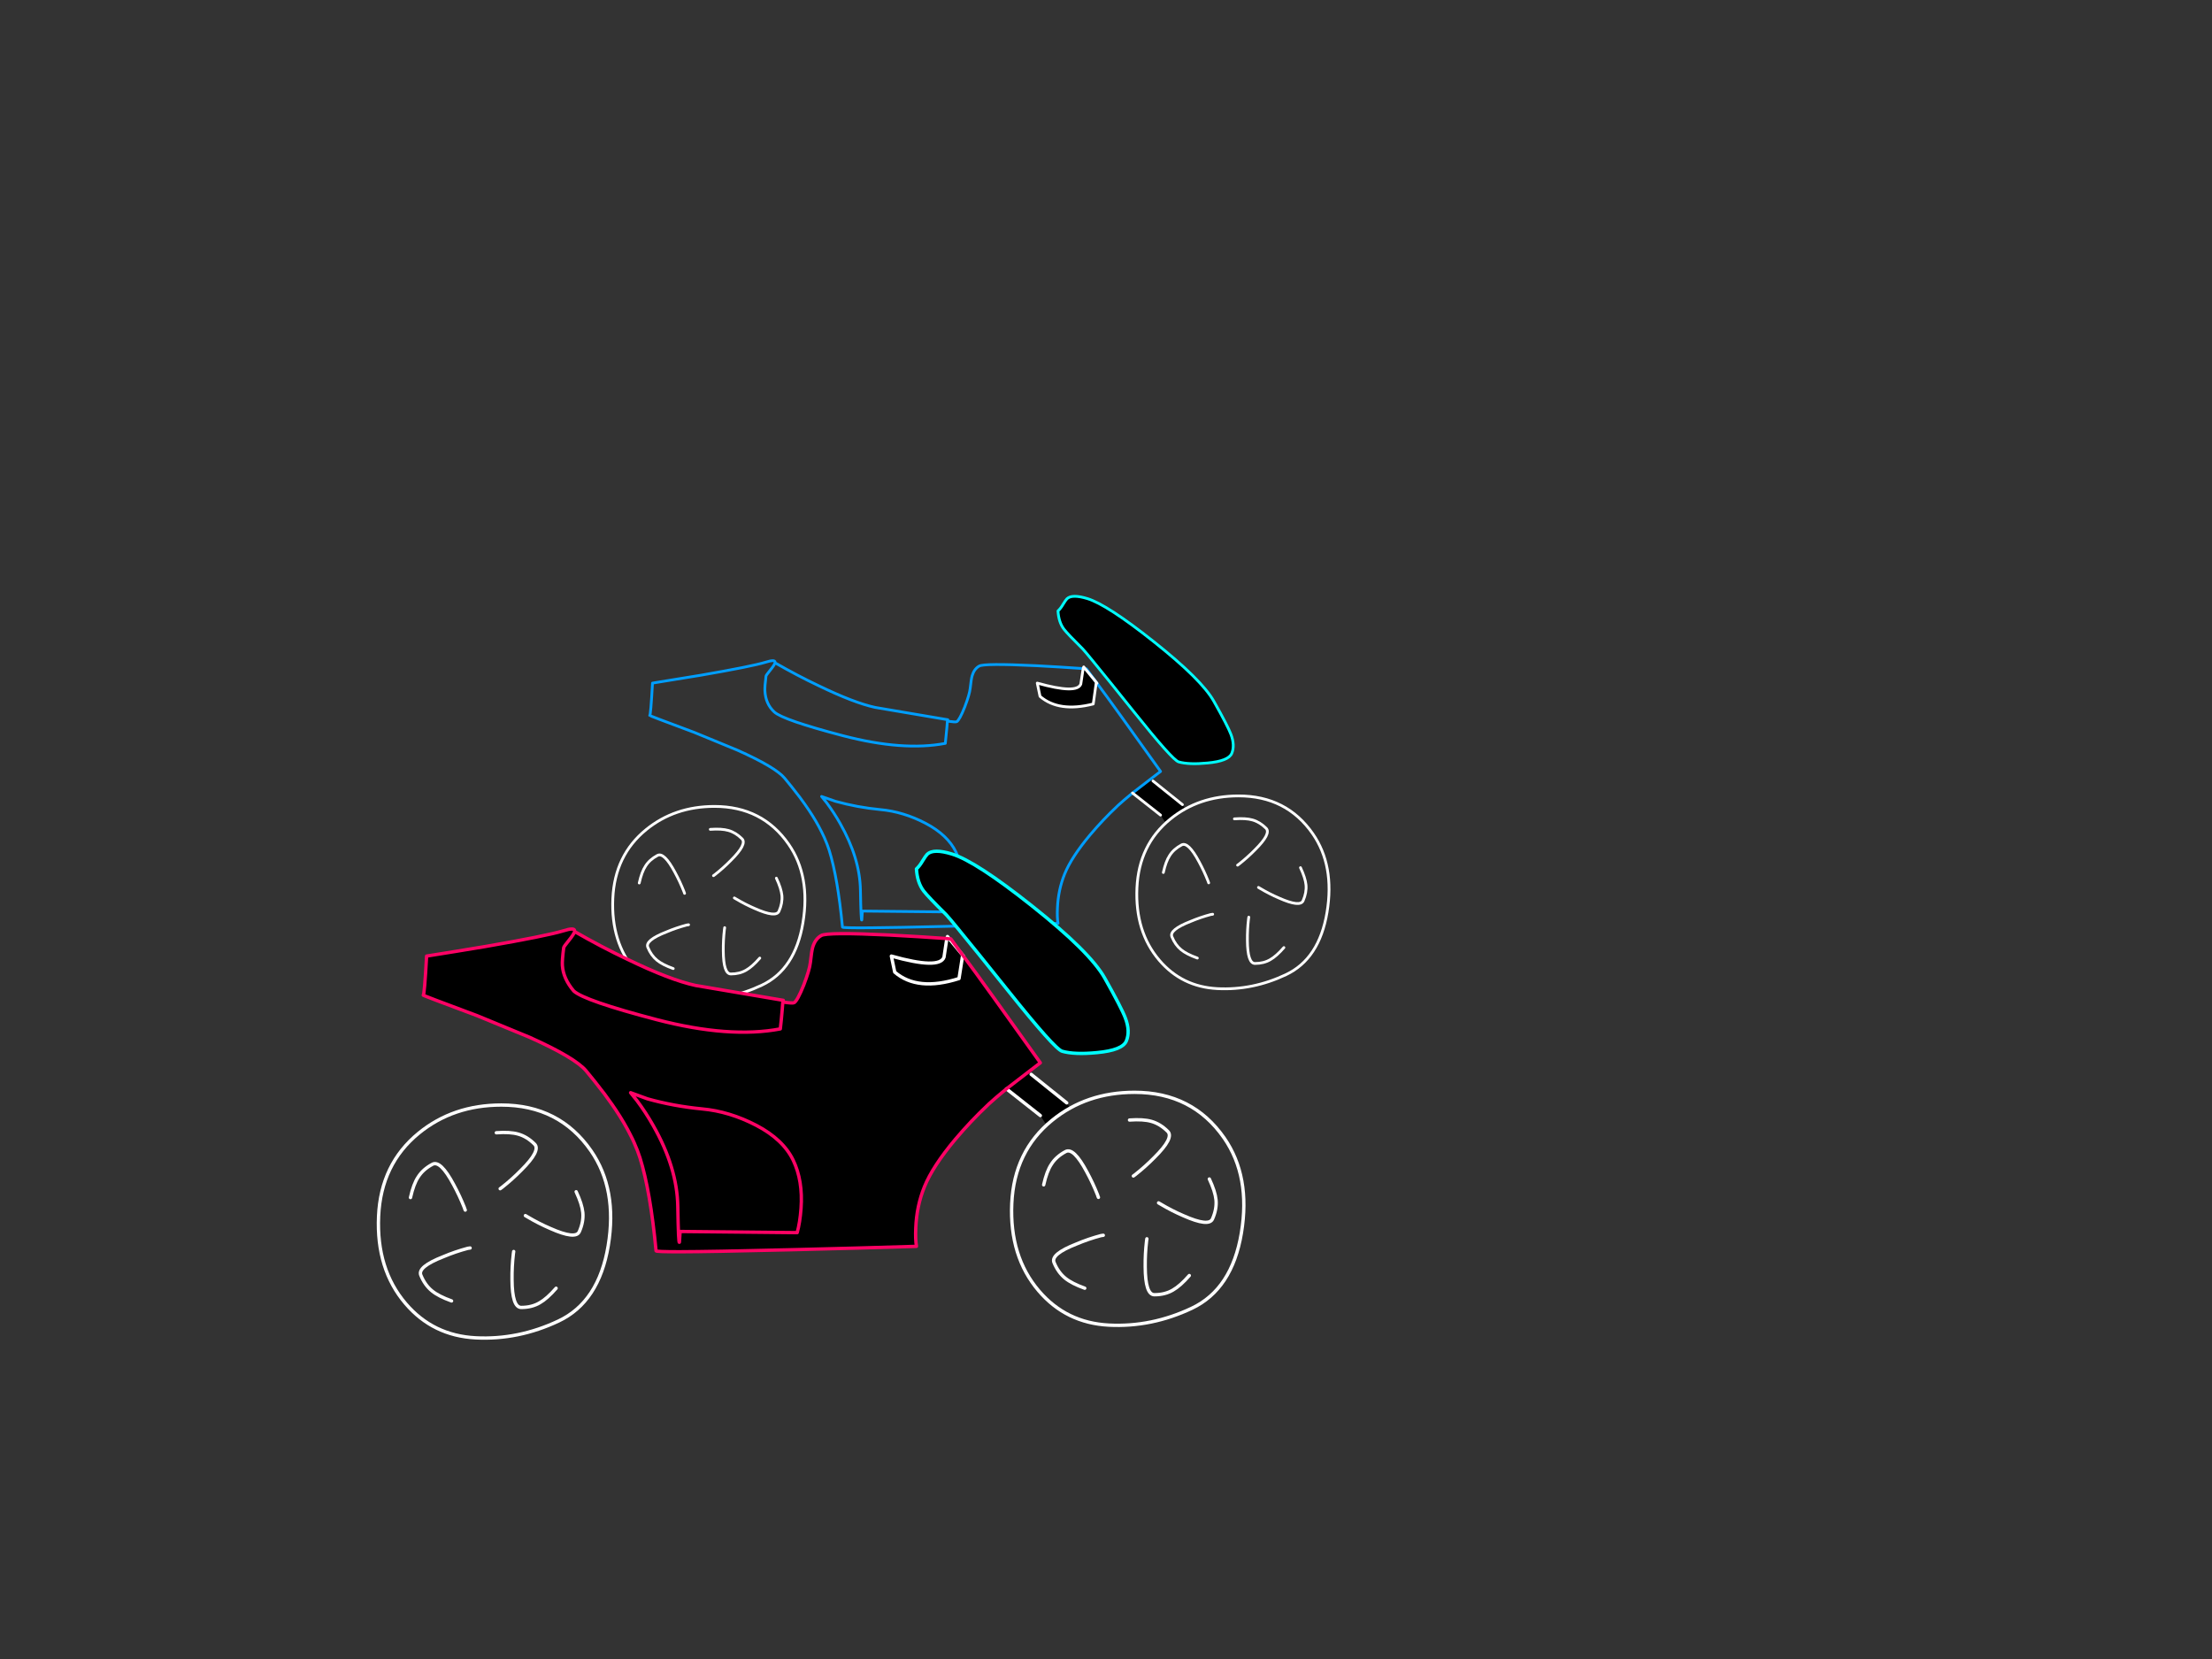 <?xml version="1.0" encoding="UTF-8" standalone="no"?>
<!-- Created with Keyshape -->
<svg xmlns="http://www.w3.org/2000/svg" id="EdithAnim11" image-rendering="inherit" baseProfile="basic" width="800" height="600">
    <rect width="100%" height="100%" fill="#333333" stroke="none"/>
    <g id="19_Motorbikesf22r1" overflow="visible" transform="translate(308.762,349.796) translate(-164.375,-341.896)">
        <g id="MotorBikeBluef0r1" transform="translate(206.739,280.639) translate(-206.739,-280.639)">
            <path fill="#000" stroke="none" d="M272.6,274.55L271.95,273.7L265.2,278.9L275.35,286.9L276.9,289.3C279.85,287.462,282.317,285.912,284.3,284.65L283.25,283.1L272.6,274.55M246.5,239.5C245.6,241.967,240.35,241.85,230.75,239.15L231.75,243.95C236.317,247.883,242.733,248.8,251,246.7L252.1,238.85L248.1,234C247.833,233.967,247.583,233.933,247.35,233.9L246.5,239.5M272.8,224.1C261.633,215.233,253.667,210.067,248.9,208.6C245.2,207.467,242.733,207.483,241.5,208.65C241.2,208.95,240.733,209.617,240.1,210.65C239.5,211.683,238.883,212.483,238.25,213.05C238.417,215.783,239.133,217.983,240.4,219.65C241.333,220.85,243.6,223.233,247.2,226.8C247.689,227.303,249.039,228.92,251.25,231.65C251.285,231.673,251.302,231.69,251.3,231.7C254.423,235.493,259.19,241.393,265.6,249.4C275,261.167,280.433,267.25,281.9,267.65C284.367,268.35,287.833,268.483,292.3,268.05C297.4,267.583,300.333,266.417,301.1,264.55C301.9,262.617,301.8,260.333,300.8,257.7C300.067,255.733,298,251.733,294.6,245.7C291.667,240.5,284.4,233.3,272.8,224.1Z" test="BlueBikeContainer" transform="translate(266.192,248.531) translate(-266.192,-248.531)"/>
            <path id="Layer2_0_1_STROKES" stroke="#0FF" stroke-width="1" stroke-linejoin="round" stroke-linecap="round" fill="none" d="M238.25,213.05C238.883,212.483,239.5,211.683,240.1,210.65C240.733,209.617,241.2,208.95,241.5,208.65C242.733,207.483,245.2,207.467,248.9,208.6C253.667,210.067,261.633,215.233,272.8,224.1C284.4,233.3,291.667,240.5,294.6,245.7C298,251.733,300.067,255.733,300.8,257.7C301.8,260.333,301.9,262.617,301.1,264.55C300.333,266.417,297.4,267.583,292.3,268.05C287.833,268.483,284.367,268.35,281.9,267.65C280.433,267.25,275,261.167,265.6,249.4C259.19,241.393,254.432,235.501,251.325,231.725C251.31,231.698,251.294,231.673,251.275,231.65C249.047,228.92,247.689,227.303,247.2,226.8C243.6,223.233,241.333,220.85,240.4,219.65C239.133,217.983,238.417,215.783,238.25,213.05Z" test="BlueBikeContainer" transform="translate(269.942,238.03) translate(-269.942,-238.03)"/>
            <path id="Layer2_0_2_STROKES" stroke="#009EFF" stroke-width="1" stroke-linejoin="round" stroke-linecap="round" fill="none" d="M247.35,233.9C241.717,233.5,236,233.15,230.2,232.85C217.7,232.25,210.883,232.3,209.75,233C208.55,233.667,207.7,234.833,207.2,236.5C206.967,237.333,206.733,238.85,206.5,241.05C206.333,242.55,205.667,244.817,204.5,247.85C203.267,250.917,202.317,252.667,201.65,253.1C201.422,253.263,200.33,253.205,198.375,252.925C198.334,252.915,198.293,252.907,198.25,252.9L198.05,255.4C197.883,257.4,197.7,259.25,197.5,260.95C187.367,262.883,175.05,261.967,160.55,258.2C146.05,254.4,137.75,251.533,135.65,249.6C133.55,247.667,132.417,245.117,132.25,241.95C132.183,240.983,132.317,239.2,132.65,236.6C132.683,236.4,133.2,235.683,134.2,234.45C135.233,233.183,135.8,232.3,135.9,231.8C135.917,231.735,135.925,231.677,135.925,231.625C135.968,230.864,134.826,230.856,132.5,231.6C129.2,232.6,121.4,234.167,109.1,236.3C102.933,237.333,97.1,238.283,91.6,239.15C91.167,246.95,90.833,250.85,90.6,250.85C90.367,250.85,95.75,252.9,106.75,257C117.017,261.233,122.233,263.383,122.4,263.45C131.533,267.55,137.183,270.9,139.35,273.5C141.15,275.667,142.783,277.717,144.25,279.65C144.417,279.883,144.6,280.117,144.8,280.35C146.067,282.05,147.2,283.65,148.2,285.15C150,287.85,151.517,290.45,152.75,292.95C153.117,293.65,153.45,294.35,153.75,295.05C154.45,296.617,155.033,298.133,155.5,299.6C157.567,306.233,159.167,315.5,160.3,327.4C160.3,327.833,173.3,327.733,199.3,327.1C212.267,326.8,225.25,326.45,238.25,326.05C238.017,324.617,237.95,322.8,238.05,320.6C238.217,316.2,239.083,312.067,240.65,308.2C242.317,304.1,245.4,299.367,249.9,294C253,290.333,256.217,286.933,259.55,283.8C259.65,283.667,259.767,283.55,259.9,283.45C261.167,282.283,262.933,280.767,265.2,278.9L271.95,273.7L275.35,271.1C269.782,263.303,265.257,256.978,261.775,252.125C261.759,252.1,261.742,252.075,261.725,252.05C257.056,245.565,254.265,241.732,253.35,240.55L252.35,239.2M248.1,234C248.233,234,248.383,234,248.55,234L252.1,238.85M248.1,234C247.833,233.967,247.583,233.933,247.35,233.9M135.9,231.8C141.3,234.9,146.567,237.667,151.7,240.1C160.233,244.233,167.05,246.85,172.15,247.95L198.4,252.4M152.75,280.15L154.6,282.45C156.367,284.817,157.983,287.3,159.45,289.9C164.217,298.267,166.667,306.317,166.8,314.05C166.933,321.783,167.1,325.367,167.3,324.8L167.5,321.6L202.55,321.95C203.117,319.883,203.5,317.467,203.7,314.7C204.1,309.167,203.317,304.35,201.35,300.25C199.35,296.117,195.683,292.65,190.35,289.85C184.983,287.05,179.533,285.4,174,284.9C168.433,284.367,163.017,283.367,157.75,281.9L152.75,280.15Z" test="BlueBikeContainer" transform="translate(182.971,279.356) translate(-182.971,-279.356)"/>
            <path id="Layer2_0_3_STROKES" stroke="#FFF" stroke-width="1" stroke-linejoin="round" stroke-linecap="round" fill="none" d="M252.35,239.2L252.1,238.85L251,246.7C242.733,248.8,236.317,247.883,231.75,243.95L230.75,239.15C240.35,241.85,245.6,241.967,246.5,239.5L247.35,233.9L247.55,233.3L248.1,234L252.1,238.85M283.25,283.1L272.6,274.55M265.2,278.9L275.35,286.9" test="BlueBikeContainer" transform="translate(257,260.1) translate(-257,-260.1)"/>
            <g transform="translate(301.514,314.833) translate(-0.014,-0.033)">
                <g id="Bike-Wheel-2" overflow="visible" transform="translate(0.014,0.033) translate(-0.014,-0.033)">
                    <path id="Layer4_0_1_STROKES-2" stroke="#FFF" stroke-width="1" stroke-linejoin="round" stroke-linecap="round" fill="none" d="M2.05,-34.85C-7.55,-34.85,-15.783,-32.05,-22.65,-26.45C-30.217,-20.283,-34.233,-11.983,-34.7,-1.55C-35.167,9.017,-32.467,17.733,-26.6,24.6C-21.133,31,-14.133,34.417,-5.6,34.85C2.9,35.283,11.167,33.6,19.2,29.8C27.233,26,32.183,18.483,34.05,7.25C35.917,-4.017,34.2,-13.483,28.9,-21.15C22.567,-30.283,13.617,-34.85,2.05,-34.85Z" test="Bike Wheel" transform="translate(0.014,0.033) translate(-0.014,-0.033)"/>
                    <path id="Layer3_0_1_STROKES-2" stroke="#FFF" stroke-width="1" stroke-linejoin="round" stroke-linecap="round" fill="none" d="M0.55,-26.55C3.283,-26.75,5.467,-26.617,7.1,-26.15C8.867,-25.65,10.5,-24.65,12,-23.15C13.3,-21.883,11.967,-19.283,8,-15.35C6.2,-13.517,4.283,-11.8,2.25,-10.2C2.05,-10.067,1.867,-9.933,1.7,-9.8M24.45,-8.9C25.617,-6.4,26.283,-4.317,26.45,-2.65C26.617,-0.817,26.267,1.083,25.4,3.05C24.7,4.683,21.8,4.367,16.7,2.1C14.367,1.1,12.083,-0.067,9.85,-1.4C9.617,-1.533,9.417,-1.65,9.25,-1.75M18.45,20C16.65,22.067,15.017,23.517,13.55,24.35C11.983,25.283,10.133,25.75,8,25.75C6.2,25.75,5.283,22.967,5.25,17.4C5.217,14.833,5.35,12.267,5.65,9.7C5.683,9.467,5.717,9.233,5.75,9M-25.15,-7.15C-24.55,-9.85,-23.783,-11.9,-22.85,-13.3C-21.883,-14.833,-20.467,-16.1,-18.6,-17.1C-17,-18,-14.883,-15.983,-12.25,-11.05C-11.017,-8.783,-9.933,-6.467,-9,-4.1C-8.933,-3.833,-8.85,-3.6,-8.75,-3.4M-12.85,23.8C-15.45,22.867,-17.4,21.867,-18.7,20.8C-20.133,19.633,-21.25,18.067,-22.05,16.1C-22.75,14.433,-20.5,12.583,-15.3,10.55C-12.933,9.55,-10.5,8.717,-8,8.05C-7.767,8.017,-7.533,7.983,-7.3,7.95" test="Bike Wheel" transform="translate(0.67,-0.445) translate(-0.67,0.445)"/>
                </g>
            </g>
            <g transform="translate(111.964,318.633) translate(-0.014,-0.033)">
                <g id="Bike-Wheel-3" overflow="visible" transform="translate(0.014,0.033) translate(-0.014,-0.033)">
                    <path id="Layer4_0_1_STROKES-3" stroke="#FFF" stroke-width="1" stroke-linejoin="round" stroke-linecap="round" fill="none" d="M2.05,-34.85C-7.55,-34.85,-15.783,-32.05,-22.65,-26.45C-30.217,-20.283,-34.233,-11.983,-34.7,-1.55C-35.167,9.017,-32.467,17.733,-26.6,24.6C-21.133,31,-14.133,34.417,-5.6,34.85C2.9,35.283,11.167,33.6,19.2,29.8C27.233,26,32.183,18.483,34.05,7.25C35.917,-4.017,34.2,-13.483,28.9,-21.15C22.567,-30.283,13.617,-34.85,2.05,-34.85Z" test="Bike Wheel" transform="translate(0.014,0.033) translate(-0.014,-0.033)"/>
                    <path id="Layer3_0_1_STROKES-3" stroke="#FFF" stroke-width="1" stroke-linejoin="round" stroke-linecap="round" fill="none" d="M0.55,-26.55C3.283,-26.75,5.467,-26.617,7.1,-26.15C8.867,-25.65,10.5,-24.65,12,-23.15C13.3,-21.883,11.967,-19.283,8,-15.35C6.2,-13.517,4.283,-11.8,2.25,-10.2C2.05,-10.067,1.867,-9.933,1.7,-9.8M24.45,-8.9C25.617,-6.4,26.283,-4.317,26.45,-2.65C26.617,-0.817,26.267,1.083,25.4,3.05C24.7,4.683,21.8,4.367,16.7,2.1C14.367,1.1,12.083,-0.067,9.85,-1.4C9.617,-1.533,9.417,-1.65,9.25,-1.75M18.45,20C16.65,22.067,15.017,23.517,13.55,24.35C11.983,25.283,10.133,25.75,8,25.75C6.2,25.75,5.283,22.967,5.25,17.4C5.217,14.833,5.35,12.267,5.65,9.7C5.683,9.467,5.717,9.233,5.75,9M-25.15,-7.15C-24.55,-9.85,-23.783,-11.9,-22.85,-13.3C-21.883,-14.833,-20.467,-16.1,-18.6,-17.1C-17,-18,-14.883,-15.983,-12.25,-11.05C-11.017,-8.783,-9.933,-6.467,-9,-4.1C-8.933,-3.833,-8.85,-3.6,-8.75,-3.4M-12.85,23.8C-15.45,22.867,-17.4,21.867,-18.7,20.8C-20.133,19.633,-21.25,18.067,-22.05,16.1C-22.75,14.433,-20.5,12.583,-15.3,10.55C-12.933,9.55,-10.5,8.717,-8,8.05C-7.767,8.017,-7.533,7.983,-7.3,7.95" test="Bike Wheel" transform="translate(0.67,-0.445) translate(-0.67,0.445)"/>
                </g>
            </g>
        </g>
        <g id="MotorBikePinkf0r1" transform="translate(148.967,387.995) translate(-148.967,-387.995)">
            <path fill="#000" stroke="none" d="M59.004,341.261C59.205,344.42,60.574,347.501,63.111,350.502C65.648,352.837,75.674,356.3,93.19,360.891C110.706,365.441,125.585,366.548,137.826,364.213C138.067,362.159,138.289,359.924,138.49,357.508L138.732,354.488C138.783,354.496,138.824,354.496,138.853,354.488L138.913,353.884L107.203,348.509C101.042,347.18,92.808,344.019,82.5,339.026C76.299,336.087,69.936,332.745,63.413,329C63.292,329.604,62.608,330.671,61.36,332.201C60.152,333.691,59.528,334.557,59.487,334.798C59.084,337.939,58.923,340.093,59.004,341.261M228.547,380.642L227.762,379.615L219.608,385.896L231.869,395.56L233.741,398.46C237.305,396.239,240.285,394.367,242.68,392.842L241.412,390.97L228.547,380.642M197.018,338.301C195.931,341.281,189.589,341.14,177.992,337.878L179.2,343.677C184.717,348.428,192.468,349.203,202.454,346L203.783,337.516L198.951,331.657C198.629,331.617,198.327,331.577,198.045,331.536L197.018,338.301M177.992,337.878C189.589,341.14,195.931,341.281,197.018,338.301L198.045,331.536C191.24,331.053,184.334,330.631,177.328,330.268C162.228,329.543,153.993,329.604,152.624,330.449C151.175,331.254,150.148,332.664,149.544,334.677C149.262,335.684,148.98,337.516,148.698,340.174C148.497,341.986,147.691,344.724,146.282,348.388C144.792,352.093,143.644,354.207,142.839,354.73C142.564,354.927,141.235,354.847,138.853,354.488C138.824,354.496,138.783,354.496,138.732,354.488L138.49,357.508C138.289,359.924,138.067,362.159,137.826,364.213C125.585,366.548,110.706,365.441,93.19,360.891C75.674,356.3,65.648,352.837,63.111,350.502C60.574,347.501,59.205,344.42,59.004,341.261C58.923,340.093,59.084,337.939,59.487,334.798C59.528,334.557,60.152,333.691,61.36,332.201C62.608,330.671,63.292,329.604,63.413,329C63.433,328.921,63.433,328.841,63.413,328.758C63.485,327.859,62.116,327.859,59.306,328.758C55.319,329.966,45.897,331.859,31.039,334.436C23.59,335.684,16.543,336.831,9.899,337.878C9.376,347.301,8.973,352.012,8.691,352.012C8.409,352.012,14.912,354.488,28.2,359.441C40.602,364.555,46.904,367.152,47.105,367.233C58.138,372.186,64.964,376.232,67.581,379.373C69.755,381.99,71.728,384.467,73.5,386.802C73.701,387.084,73.923,387.366,74.164,387.648C75.253,389.108,76.26,390.497,77.184,391.816C77.239,391.914,77.28,391.994,77.305,392.057C77.652,392.535,77.974,392.998,78.272,393.446C80.446,396.708,82.278,399.849,83.768,402.869C84.211,403.714,84.613,404.56,84.976,405.406C85.821,407.298,86.526,409.13,87.09,410.902C89.587,418.915,91.519,430.109,92.888,444.484C92.888,444.703,95.646,444.804,101.163,444.786C101.214,444.807,101.254,444.807,101.284,444.786C108.97,444.785,121.875,444.563,140,444.122C141.309,444.091,142.617,444.051,143.926,444.001C158.285,443.678,172.66,443.296,187.052,442.854C186.77,441.122,186.689,438.927,186.81,436.27C187.011,430.955,188.058,425.962,189.951,421.291C191.964,416.338,195.689,410.62,201.125,404.137C204.87,399.708,208.755,395.601,212.782,391.816C212.903,391.655,213.044,391.514,213.205,391.393C214.735,389.984,216.869,388.151,219.608,385.896L227.762,379.615L231.869,376.474C225.143,367.055,219.667,359.404,215.44,353.522C215.441,353.511,215.421,353.491,215.38,353.462C209.76,345.628,206.398,340.997,205.293,339.57L204.085,337.939L203.783,337.516L202.454,346C192.468,349.203,184.717,348.428,179.2,343.677L177.992,337.878M129.189,399.124C135.632,402.507,140.061,406.694,142.477,411.687C144.852,416.64,145.799,422.458,145.316,429.143C145.074,432.485,144.611,435.404,143.926,437.901L101.586,437.478L101.344,441.344C101.103,442.028,100.901,437.699,100.74,428.358C100.579,419.016,97.62,409.291,91.862,399.184C90.09,396.043,88.137,393.044,86.003,390.185L83.647,387.286L89.808,389.52C96.17,391.292,102.713,392.5,109.438,393.144C116.122,393.748,122.706,395.741,129.189,399.124M142.477,411.687C140.061,406.694,135.632,402.507,129.189,399.124C122.706,395.741,116.122,393.748,109.438,393.144C102.713,392.5,96.17,391.292,89.808,389.52L83.647,387.286L86.003,390.185C88.137,393.044,90.09,396.043,91.862,399.184C97.62,409.291,100.579,419.016,100.74,428.358C100.901,437.699,101.103,442.028,101.344,441.344L101.586,437.478L143.926,437.901C144.611,435.404,145.074,432.485,145.316,429.143C145.799,422.458,144.852,416.64,142.477,411.687M228.788,319.698C215.299,308.987,205.675,302.746,199.917,300.974C195.448,299.605,192.468,299.625,190.978,301.034C190.615,301.397,190.052,302.202,189.287,303.45C188.562,304.699,187.817,305.665,187.052,306.35C187.253,309.651,188.119,312.309,189.649,314.322C190.776,315.772,193.515,318.651,197.864,322.96C198.454,323.568,200.085,325.521,202.756,328.818C202.799,328.847,202.819,328.867,202.816,328.879C206.589,333.46,212.348,340.587,220.091,350.26C231.446,364.475,238.01,371.823,239.781,372.306C242.761,373.152,246.949,373.313,252.344,372.79C258.505,372.226,262.049,370.817,262.975,368.562C263.941,366.226,263.82,363.468,262.612,360.287C261.727,357.911,259.23,353.079,255.123,345.791C251.58,339.509,242.801,330.811,228.788,319.698Z" test="RedBike container" stroke-width="1.208" transform="translate(136.151,372.382) translate(-136.151,-372.382)"/>
            <path id="Layer1_0_1_STROKES" stroke="#0FF" stroke-width="1.208" stroke-linejoin="round" stroke-linecap="round" fill="none" d="M187.052,306.35C187.817,305.665,188.562,304.699,189.287,303.45C190.052,302.202,190.615,301.397,190.978,301.034C192.468,299.625,195.448,299.605,199.917,300.974C205.675,302.746,215.299,308.987,228.788,319.698C242.801,330.811,251.58,339.509,255.123,345.791C259.23,353.079,261.727,357.911,262.612,360.287C263.82,363.468,263.941,366.226,262.975,368.562C262.049,370.817,258.505,372.226,252.344,372.79C246.949,373.313,242.761,373.152,239.781,372.306C238.01,371.823,231.446,364.475,220.091,350.26C212.348,340.587,206.6,333.47,202.847,328.909C202.829,328.877,202.809,328.847,202.786,328.818C200.095,325.521,198.454,323.568,197.864,322.96C193.515,318.651,190.776,315.772,189.649,314.322C188.119,312.309,187.253,309.651,187.052,306.35Z" test="RedBike container" transform="translate(225.335,336.526) translate(-225.335,-336.526)"/>
            <path id="Layer1_0_2_STROKES" stroke="#FFF" stroke-width="1.208" stroke-linejoin="round" stroke-linecap="round" fill="none" d="M203.783,337.516L202.454,346C192.468,349.203,184.717,348.428,179.2,343.677L177.992,337.878C189.589,341.14,195.931,341.281,197.018,338.301L198.045,331.536M204.085,337.939L203.783,337.516L198.951,331.657M198.045,331.536L198.286,330.812L198.951,331.657M241.412,390.97L228.547,380.642M219.608,385.896L231.869,395.56" test="RedBike container" transform="translate(209.702,363.186) translate(-209.702,-363.186)"/>
            <path id="Layer1_0_3_STROKES" stroke="#FF0265" stroke-width="1.208" stroke-linejoin="round" stroke-linecap="round" fill="none" d="M198.045,331.536C191.24,331.053,184.334,330.631,177.328,330.268C162.228,329.543,153.993,329.604,152.624,330.449C151.175,331.254,150.148,332.664,149.544,334.677C149.262,335.684,148.98,337.516,148.698,340.174C148.497,341.986,147.691,344.724,146.282,348.388C144.792,352.093,143.644,354.207,142.839,354.73C142.564,354.927,141.245,354.857,138.883,354.519C138.834,354.506,138.783,354.496,138.732,354.488L138.49,357.508C138.289,359.924,138.067,362.159,137.826,364.213C125.585,366.548,110.706,365.441,93.19,360.891C75.674,356.3,65.648,352.837,63.111,350.502C60.574,347.501,59.205,344.42,59.004,341.261C58.923,340.093,59.084,337.939,59.487,334.798C59.528,334.557,60.152,333.691,61.36,332.201C62.608,330.671,63.292,329.604,63.413,329C63.433,328.921,63.443,328.851,63.443,328.788C63.495,327.869,62.116,327.859,59.306,328.758C55.319,329.966,45.897,331.859,31.039,334.436C23.59,335.684,16.543,336.831,9.899,337.878C9.376,347.301,8.973,352.012,8.691,352.012C8.409,352.012,14.912,354.488,28.2,359.441C40.602,364.555,46.904,367.152,47.105,367.233C58.138,372.186,64.964,376.232,67.581,379.373C69.755,381.99,71.728,384.467,73.5,386.802C73.701,387.084,73.923,387.366,74.164,387.648C75.253,389.108,76.26,390.507,77.184,391.846C77.239,391.924,77.29,392.004,77.335,392.087C77.662,392.545,77.974,392.998,78.272,393.446C80.446,396.708,82.278,399.849,83.768,402.869C84.211,403.714,84.613,404.56,84.976,405.406C85.821,407.298,86.526,409.13,87.09,410.902C89.587,418.915,91.519,430.109,92.888,444.484C92.888,444.703,95.646,444.814,101.163,444.817C101.214,444.817,101.264,444.817,101.314,444.817C108.98,444.795,121.875,444.563,140,444.122C141.309,444.091,142.617,444.061,143.926,444.031C158.285,443.688,172.66,443.296,187.052,442.854C186.77,441.122,186.689,438.927,186.81,436.27C187.011,430.955,188.058,425.962,189.951,421.291C191.964,416.338,195.689,410.62,201.125,404.137C204.87,399.708,208.755,395.601,212.782,391.816C212.903,391.655,213.044,391.514,213.205,391.393C214.735,389.984,216.869,388.151,219.608,385.896L227.762,379.615L231.869,376.474C225.143,367.055,219.677,359.414,215.47,353.552C215.451,353.521,215.431,353.491,215.41,353.462C209.77,345.628,206.398,340.997,205.293,339.57L204.085,337.939M198.045,331.536C198.327,331.577,198.629,331.617,198.951,331.657C199.112,331.657,199.293,331.657,199.494,331.657L203.783,337.516M63.413,329C69.936,332.745,76.299,336.087,82.5,339.026C92.808,344.019,101.042,347.18,107.203,348.509L138.913,353.884M86.003,390.185C88.137,393.044,90.09,396.043,91.862,399.184C97.62,409.291,100.579,419.016,100.74,428.358C100.901,437.699,101.103,442.028,101.344,441.344L101.586,437.478L143.926,437.901C144.611,435.404,145.074,432.485,145.316,429.143C145.799,422.458,144.852,416.64,142.477,411.687C140.061,406.694,135.632,402.507,129.189,399.124C122.706,395.741,116.122,393.748,109.438,393.144C102.713,392.5,96.17,391.292,89.808,389.52L83.677,387.286L86.003,390.185Z" test="RedBike container" transform="translate(120.276,386.454) translate(-120.276,-386.454)"/>
            <g transform="translate(263.467,429.29) scale(1.208,1.208) translate(-0.014,-0.033)">
                <g id="Bike-Wheel-4" overflow="visible" transform="translate(0.014,0.033) translate(-0.014,-0.033)">
                    <path id="Layer4_0_1_STROKES-4" stroke="#FFF" stroke-width="1" stroke-linejoin="round" stroke-linecap="round" fill="none" d="M2.05,-34.85C-7.55,-34.85,-15.783,-32.05,-22.65,-26.45C-30.217,-20.283,-34.233,-11.983,-34.7,-1.55C-35.167,9.017,-32.467,17.733,-26.6,24.6C-21.133,31,-14.133,34.417,-5.6,34.85C2.9,35.283,11.167,33.6,19.2,29.8C27.233,26,32.183,18.483,34.05,7.25C35.917,-4.017,34.2,-13.483,28.9,-21.15C22.567,-30.283,13.617,-34.85,2.05,-34.85Z" test="Bike Wheel" transform="translate(0.014,0.033) translate(-0.014,-0.033)"/>
                    <path id="Layer3_0_1_STROKES-4" stroke="#FFF" stroke-width="1" stroke-linejoin="round" stroke-linecap="round" fill="none" d="M0.55,-26.55C3.283,-26.75,5.467,-26.617,7.1,-26.15C8.867,-25.65,10.5,-24.65,12,-23.15C13.3,-21.883,11.967,-19.283,8,-15.35C6.2,-13.517,4.283,-11.8,2.25,-10.2C2.05,-10.067,1.867,-9.933,1.7,-9.8M24.45,-8.9C25.617,-6.4,26.283,-4.317,26.45,-2.65C26.617,-0.817,26.267,1.083,25.4,3.05C24.7,4.683,21.8,4.367,16.7,2.1C14.367,1.1,12.083,-0.067,9.85,-1.4C9.617,-1.533,9.417,-1.65,9.25,-1.75M18.45,20C16.65,22.067,15.017,23.517,13.55,24.35C11.983,25.283,10.133,25.75,8,25.75C6.2,25.75,5.283,22.967,5.25,17.4C5.217,14.833,5.35,12.267,5.65,9.7C5.683,9.467,5.717,9.233,5.75,9M-25.15,-7.15C-24.55,-9.85,-23.783,-11.9,-22.85,-13.3C-21.883,-14.833,-20.467,-16.1,-18.6,-17.1C-17,-18,-14.883,-15.983,-12.25,-11.05C-11.017,-8.783,-9.933,-6.467,-9,-4.1C-8.933,-3.833,-8.85,-3.6,-8.75,-3.4M-12.85,23.8C-15.45,22.867,-17.4,21.867,-18.7,20.8C-20.133,19.633,-21.25,18.067,-22.05,16.1C-22.75,14.433,-20.5,12.583,-15.3,10.55C-12.933,9.55,-10.5,8.717,-8,8.05C-7.767,8.017,-7.533,7.983,-7.3,7.95" test="Bike Wheel" transform="translate(0.67,-0.445) translate(-0.67,0.445)"/>
                </g>
            </g>
            <g transform="translate(34.467,433.89) scale(1.208,1.208) translate(-0.014,-0.033)">
                <g id="Bike-Wheel-5" overflow="visible" transform="translate(0.014,0.033) translate(-0.014,-0.033)">
                    <path id="Layer4_0_1_STROKES-5" stroke="#FFF" stroke-width="1" stroke-linejoin="round" stroke-linecap="round" fill="none" d="M2.05,-34.85C-7.55,-34.85,-15.783,-32.05,-22.65,-26.45C-30.217,-20.283,-34.233,-11.983,-34.7,-1.55C-35.167,9.017,-32.467,17.733,-26.6,24.6C-21.133,31,-14.133,34.417,-5.6,34.85C2.9,35.283,11.167,33.6,19.2,29.8C27.233,26,32.183,18.483,34.05,7.25C35.917,-4.017,34.2,-13.483,28.9,-21.15C22.567,-30.283,13.617,-34.85,2.05,-34.85Z" test="Bike Wheel" transform="translate(0.014,0.033) translate(-0.014,-0.033)"/>
                    <path id="Layer3_0_1_STROKES-5" stroke="#FFF" stroke-width="1" stroke-linejoin="round" stroke-linecap="round" fill="none" d="M0.55,-26.55C3.283,-26.75,5.467,-26.617,7.1,-26.15C8.867,-25.65,10.5,-24.65,12,-23.15C13.3,-21.883,11.967,-19.283,8,-15.35C6.2,-13.517,4.283,-11.8,2.25,-10.2C2.05,-10.067,1.867,-9.933,1.7,-9.8M24.45,-8.9C25.617,-6.4,26.283,-4.317,26.45,-2.65C26.617,-0.817,26.267,1.083,25.4,3.05C24.7,4.683,21.8,4.367,16.7,2.1C14.367,1.1,12.083,-0.067,9.85,-1.4C9.617,-1.533,9.417,-1.65,9.25,-1.75M18.45,20C16.65,22.067,15.017,23.517,13.55,24.35C11.983,25.283,10.133,25.75,8,25.75C6.2,25.75,5.283,22.967,5.25,17.4C5.217,14.833,5.35,12.267,5.65,9.7C5.683,9.467,5.717,9.233,5.75,9M-25.15,-7.15C-24.55,-9.85,-23.783,-11.9,-22.85,-13.3C-21.883,-14.833,-20.467,-16.1,-18.6,-17.1C-17,-18,-14.883,-15.983,-12.25,-11.05C-11.017,-8.783,-9.933,-6.467,-9,-4.1C-8.933,-3.833,-8.85,-3.6,-8.75,-3.4M-12.85,23.8C-15.45,22.867,-17.4,21.867,-18.7,20.8C-20.133,19.633,-21.25,18.067,-22.05,16.1C-22.75,14.433,-20.5,12.583,-15.3,10.55C-12.933,9.55,-10.5,8.717,-8,8.05C-7.767,8.017,-7.533,7.983,-7.3,7.95" test="Bike Wheel" transform="translate(0.67,-0.445) translate(-0.67,0.445)"/>
                </g>
            </g>
        </g>
    </g>
</svg>
